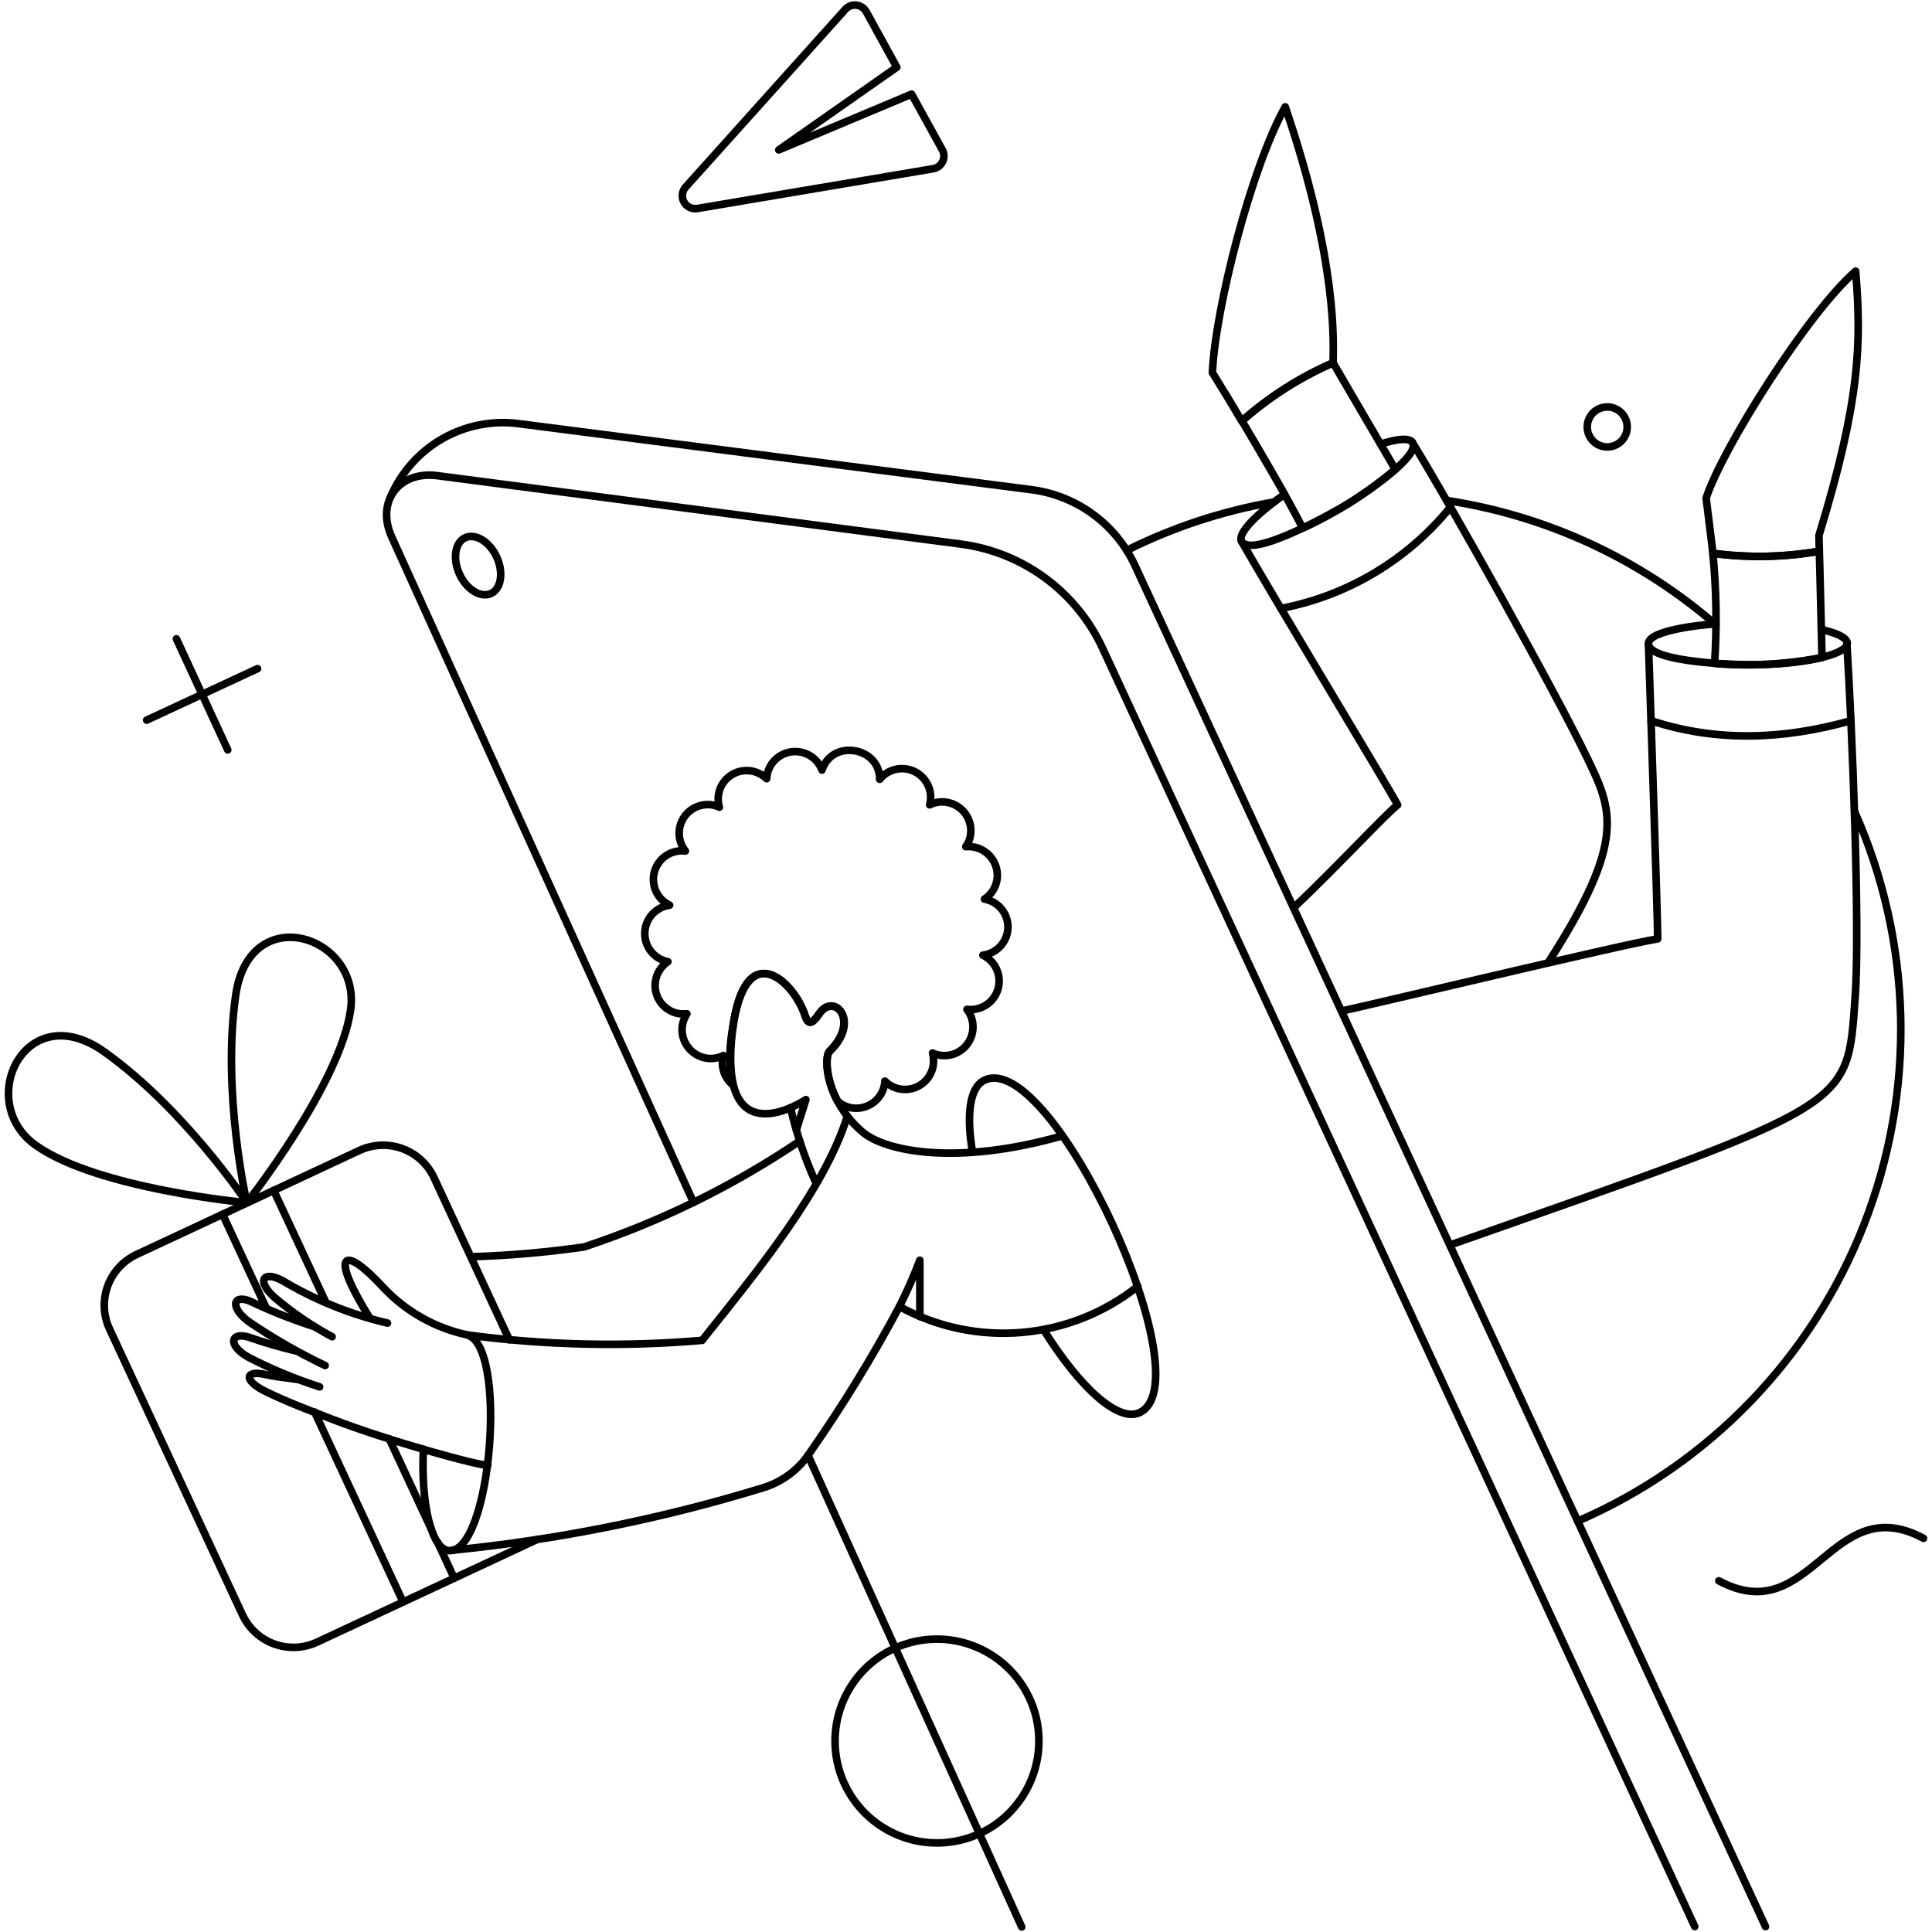 <svg viewBox = "0 0 382 382" width="382" height="382" xmlns="http://www.w3.org/2000/svg"><g transform="matrix(1 0 0 1 191 191)"  ><g style=""   ><g transform="matrix(1 0 0 1 152.88 39.61)"  ><path style="stroke: rgb(0,0,0); stroke-width: 1.5; stroke-dasharray: none; stroke-linecap: round; stroke-dashoffset: 0; stroke-linejoin: round; stroke-miterlimit: 4; fill: none; fill-rule: nonzero; opacity: 1;"  transform=" translate(-343.88, -230.61)" d="M 366.678 160.438 C 372.376 173.237 375.478 187.04 375.806 201.046 C 376.134 215.052 373.682 228.986 368.588 242.038 C 363.496 255.088 355.864 267.002 346.138 277.084 C 336.41 287.166 324.778 295.22 311.918 300.778" stroke-linecap="round" /></g><g transform="matrix(1 0 0 1 121.66 -79.75)"  ><path style="stroke: rgb(0,0,0); stroke-width: 1.5; stroke-dasharray: none; stroke-linecap: round; stroke-dashoffset: 0; stroke-linejoin: round; stroke-miterlimit: 4; fill: none; fill-rule: nonzero; opacity: 1;"  transform=" translate(-312.66, -111.25)" d="M 286.038 98.952 C 305.752 101.954 324.21 110.479 339.278 123.54" stroke-linecap="round" /></g><g transform="matrix(1 0 0 1 46.34 -86.96)"  ><path style="stroke: rgb(0,0,0); stroke-width: 1.5; stroke-dasharray: none; stroke-linecap: round; stroke-dashoffset: 0; stroke-linejoin: round; stroke-miterlimit: 4; fill: none; fill-rule: nonzero; opacity: 1;"  transform=" translate(-237.34, -104.04)" d="M 222.766 108.832 C 231.962 104.233 241.78 101.007 251.912 99.258" stroke-linecap="round" /></g><g transform="matrix(1 0 0 1 -10.11 143.37)"  ><path style="stroke: rgb(0,0,0); stroke-width: 1.5; stroke-dasharray: none; stroke-linecap: round; stroke-dashoffset: 0; stroke-linejoin: round; stroke-miterlimit: 4; fill: none; fill-rule: nonzero; opacity: 1;"  transform=" translate(-180.89, -334.37)" d="M 159.758 287.744 L 202.016 381" stroke-linecap="round" /></g><g transform="matrix(1 0 0 1 14.76 46.43)"  ><path style="stroke: rgb(0,0,0); stroke-width: 1.5; stroke-dasharray: none; stroke-linecap: round; stroke-dashoffset: 0; stroke-linejoin: round; stroke-miterlimit: 4; fill: none; fill-rule: nonzero; opacity: 1;"  transform=" translate(-205.76, -237.43)" d="M 137.11 237.734 L 77.486 106.248 C 74.256 99.248 78.816 93.062 86.454 94.048 L 189.97 107.576 C 195.988 108.364 201.708 110.658 206.602 114.245 C 211.498 117.832 215.408 122.597 217.97 128.098 L 335.09 380.922" stroke-linecap="round" /></g><g transform="matrix(1 0 0 1 -65.37 46.05)"  ><path style="stroke: rgb(0,0,0); stroke-width: 1.5; stroke-dasharray: none; stroke-linecap: round; stroke-dashoffset: 0; stroke-linejoin: round; stroke-miterlimit: 4; fill: none; fill-rule: nonzero; opacity: 1;"  transform=" translate(-125.63, -237.05)" d="M 158.114 225.618 C 144.93 234.514 130.587 241.558 115.486 246.55 C 108.08 247.614 100.62 248.26 93.142 248.488" stroke-linecap="round" /></g><g transform="matrix(1 0 0 1 -127.54 85.08)"  ><path style="stroke: rgb(0,0,0); stroke-width: 1.5; stroke-dasharray: none; stroke-linecap: round; stroke-dashoffset: 0; stroke-linejoin: round; stroke-miterlimit: 4; fill: none; fill-rule: nonzero; opacity: 1;"  transform=" translate(-63.46, -276.08)" d="M 100.704 264.906 L 85.8 232.832 C 84.554 230.168 82.301 228.106 79.537 227.102 C 76.772 226.098 73.722 226.232 71.056 227.474 L 27.02 248.032 C 24.355 249.278 22.294 251.53 21.289 254.294 C 20.284 257.06 20.417 260.11 21.66 262.776 L 47.958 319.324 C 49.204 321.988 51.457 324.05 54.221 325.054 C 56.986 326.058 60.036 325.924 62.702 324.682 L 106.29 304.35" stroke-linecap="round" /></g><g transform="matrix(1 0 0 1 -165.74 30.3)"  ><path style="stroke: rgb(0,0,0); stroke-width: 1.5; stroke-dasharray: none; stroke-linecap: round; stroke-dashoffset: 0; stroke-linejoin: round; stroke-miterlimit: 4; fill: none; fill-rule: nonzero; opacity: 1;"  transform=" translate(-25.26, -221.3)" d="M 48.832 237.81 C 48.832 237.81 19.22 235.086 7.068 226.448 C -5.084 217.81 5.008 196.848 20.634 207.978 C 36.51 219.278 48.832 237.81 48.832 237.81 Z" stroke-linecap="round" /></g><g transform="matrix(1 0 0 1 -133.39 20.57)"  ><path style="stroke: rgb(0,0,0); stroke-width: 1.5; stroke-dasharray: none; stroke-linecap: round; stroke-dashoffset: 0; stroke-linejoin: round; stroke-miterlimit: 4; fill: none; fill-rule: nonzero; opacity: 1;"  transform=" translate(-57.61, -211.57)" d="M 48.8 237.81 C 48.8 237.81 67.212 214.48 69.32 199.694 C 71.428 184.908 49.282 177.848 46.6 196.8 C 43.848 216.116 48.8 237.81 48.8 237.81 Z" stroke-linecap="round" /></g><g transform="matrix(1 0 0 1 -13.77 19.24)"  ><path style="stroke: rgb(0,0,0); stroke-width: 1.5; stroke-dasharray: none; stroke-linecap: round; stroke-dashoffset: 0; stroke-linejoin: round; stroke-miterlimit: 4; fill: none; fill-rule: nonzero; opacity: 1;"  transform=" translate(-177.23, -210.24)" d="M 157.456 223.414 L 159.34 217.414 C 159.34 217.414 141.598 229.46 144.862 203.542 C 147.204 184.942 156.94 193.942 159.194 200.784 C 159.722 202.384 160.366 202.89 161.994 200.464 C 164.918 196.13 170.31 201.942 164.008 207.912 C 162.798 209.06 163.26 217.59 170.508 223.798 C 175.108 227.742 189.356 230.486 209.99 224.598" stroke-linecap="round" /></g><g transform="matrix(1 0 0 1 -32.17 35.49)"  ><path style="stroke: rgb(0,0,0); stroke-width: 1.5; stroke-dasharray: none; stroke-linecap: round; stroke-dashoffset: 0; stroke-linejoin: round; stroke-miterlimit: 4; fill: none; fill-rule: nonzero; opacity: 1;"  transform=" translate(-158.83, -226.49)" d="M 156.3 219.038 C 157.487 224.158 159.18 229.148 161.354 233.934" stroke-linecap="round" /></g><g transform="matrix(1 0 0 1 -61.01 52.24)"  ><path style="stroke: rgb(0,0,0); stroke-width: 1.5; stroke-dasharray: none; stroke-linecap: round; stroke-dashoffset: 0; stroke-linejoin: round; stroke-miterlimit: 4; fill: none; fill-rule: nonzero; opacity: 1;"  transform=" translate(-129.99, -243.24)" d="M 167.55 220.672 C 162.95 235.378 149.422 251.718 138.82 265.02 C 123.36 266.346 107.802 265.988 92.42 263.954" stroke-linecap="round" /></g><g transform="matrix(1 0 0 1 -33.77 89.43)"  ><path style="stroke: rgb(0,0,0); stroke-width: 1.5; stroke-dasharray: none; stroke-linecap: round; stroke-dashoffset: 0; stroke-linejoin: round; stroke-miterlimit: 4; fill: none; fill-rule: nonzero; opacity: 1;"  transform=" translate(-157.23, -280.43)" d="M 224.97 254.34 C 218.378 259.572 210.39 262.744 202.004 263.456 C 193.618 264.168 185.209 262.388 177.83 258.34 C 172.492 268.348 166.558 278.026 160.062 287.324 C 157.915 290.56 154.723 292.96 151.018 294.124 C 130.971 300.28 110.362 304.43 89.494 306.512" stroke-linecap="round" /></g><g transform="matrix(1 0 0 1 19.1 55.4)"  ><path style="stroke: rgb(0,0,0); stroke-width: 1.5; stroke-dasharray: none; stroke-linecap: round; stroke-dashoffset: 0; stroke-linejoin: round; stroke-miterlimit: 4; fill: none; fill-rule: nonzero; opacity: 1;"  transform=" translate(-210.1, -246.4)" d="M 206.348 262.93 C 213.494 274.368 221.086 281.268 225.312 279.308 C 238.386 273.242 207.964 207.436 194.682 213.564 C 191.718 214.934 191.034 220.328 192.282 227.816" stroke-linecap="round" /></g><g transform="matrix(1 0 0 1 105.53 -27.43)"  ><path style="stroke: rgb(0,0,0); stroke-width: 1.5; stroke-dasharray: none; stroke-linecap: round; stroke-dashoffset: 0; stroke-linejoin: round; stroke-miterlimit: 4; fill: none; fill-rule: nonzero; opacity: 1;"  transform=" translate(-296.53, -163.57)" d="M 325.94 127.264 C 326.32 138.968 327.764 181.264 327.764 185.634 C 321.076 186.66 268.292 199.352 265.29 199.884" stroke-linecap="round" /></g><g transform="matrix(1 0 0 1 135.96 -4.32)"  ><path style="stroke: rgb(0,0,0); stroke-width: 1.5; stroke-dasharray: none; stroke-linecap: round; stroke-dashoffset: 0; stroke-linejoin: round; stroke-miterlimit: 4; fill: none; fill-rule: nonzero; opacity: 1;"  transform=" translate(-326.96, -186.68)" d="M 286.8 246.132 C 366.946 217.932 365.19 219.264 366.8 197.262 C 367.822 183.24 366.154 143.034 365.166 127.226" stroke-linecap="round" /></g><g transform="matrix(1 0 0 1 69.92 -47.72)"  ><path style="stroke: rgb(0,0,0); stroke-width: 1.5; stroke-dasharray: none; stroke-linecap: round; stroke-dashoffset: 0; stroke-linejoin: round; stroke-miterlimit: 4; fill: none; fill-rule: nonzero; opacity: 1;"  transform=" translate(-260.92, -143.28)" d="M 245.49 107.046 C 251.266 117.23 274.29 155.308 276.348 159.146 C 274.148 160.78 264.074 171.688 255.748 179.516" stroke-linecap="round" /></g><g transform="matrix(1 0 0 1 107.49 -52.11)"  ><path style="stroke: rgb(0,0,0); stroke-width: 1.5; stroke-dasharray: none; stroke-linecap: round; stroke-dashoffset: 0; stroke-linejoin: round; stroke-miterlimit: 4; fill: none; fill-rule: nonzero; opacity: 1;"  transform=" translate(-298.49, -138.89)" d="M 306.066 190.384 C 321.76 166.1 318.714 160.062 313.866 149.95 C 307.586 136.882 286.884 99.864 279.208 87.4" stroke-linecap="round" /></g><g transform="matrix(1 0 0 1 60.67 -138.81)"  ><path style="stroke: rgb(0,0,0); stroke-width: 1.5; stroke-dasharray: none; stroke-linecap: round; stroke-dashoffset: 0; stroke-linejoin: round; stroke-miterlimit: 4; fill: none; fill-rule: nonzero; opacity: 1;"  transform=" translate(-251.67, -52.19)" d="M 254.116 21.124 C 247.352 33.246 240.284 61.064 239.716 73.682 C 241.73 76.91 243.668 80.102 245.53 83.258 C 250.916 78.509 257.006 74.624 263.582 71.742 C 263.614 68.23 264.642 52.042 254.116 21.124 Z" stroke-linecap="round" /></g><g transform="matrix(1 0 0 1 22.16 41.25)"  ><path style="stroke: rgb(0,0,0); stroke-width: 1.5; stroke-dasharray: none; stroke-linecap: round; stroke-dashoffset: 0; stroke-linejoin: round; stroke-miterlimit: 4; fill: none; fill-rule: nonzero; opacity: 1;"  transform=" translate(-213.16, -232.25)" d="M 77.244 98.21 C 79.305 93.391 82.879 89.373 87.425 86.765 C 91.971 84.156 97.243 83.099 102.444 83.752 L 203.946 96.824 C 208.344 97.388 212.526 99.058 216.102 101.677 C 219.68 104.295 222.534 107.778 224.4 111.8 L 349.082 380.928" stroke-linecap="round" /></g><g transform="matrix(1 0 0 1 -96.47 -79.16)"  ><path style="stroke: rgb(0,0,0); stroke-width: 1.5; stroke-dasharray: none; stroke-linecap: round; stroke-dashoffset: 0; stroke-linejoin: round; stroke-miterlimit: 4; fill: none; fill-rule: nonzero; opacity: 1;"  transform=" translate(-94.53, -111.84)" d="M 98.2 110.124 C 99.6 113.164 99.112 116.394 97.098 117.344 C 95.084 118.294 92.272 116.584 90.866 113.544 C 89.46 110.504 89.946 107.258 91.968 106.324 C 93.99 105.39 96.8 107.084 98.2 110.124 Z" stroke-linecap="round" /></g><g transform="matrix(1 0 0 1 -151.04 -53.7)"  ><path style="stroke: rgb(0,0,0); stroke-width: 1.5; stroke-dasharray: none; stroke-linecap: round; stroke-dashoffset: 0; stroke-linejoin: round; stroke-miterlimit: 4; fill: none; fill-rule: nonzero; opacity: 1;"  transform=" translate(-39.96, -137.3)" d="M 34.886 126.314 L 45.032 148.278" stroke-linecap="round" /></g><g transform="matrix(1 0 0 1 -151.04 -53.7)"  ><path style="stroke: rgb(0,0,0); stroke-width: 1.5; stroke-dasharray: none; stroke-linecap: round; stroke-dashoffset: 0; stroke-linejoin: round; stroke-miterlimit: 4; fill: none; fill-rule: nonzero; opacity: 1;"  transform=" translate(-39.96, -137.3)" d="M 50.922 132.204 L 28.996 142.388" stroke-linecap="round" /></g><g transform="matrix(1 0 0 1 155.22 -46.99)"  ><path style="stroke: rgb(0,0,0); stroke-width: 1.5; stroke-dasharray: none; stroke-linecap: round; stroke-dashoffset: 0; stroke-linejoin: round; stroke-miterlimit: 4; fill: none; fill-rule: nonzero; opacity: 1;"  transform=" translate(-346.22, -144.01)" d="M 326.472 142.502 C 339.306 146.716 352.442 146.302 365.958 142.502" stroke-linecap="round" /></g><g transform="matrix(1 0 0 1 79.02 -80.72)"  ><path style="stroke: rgb(0,0,0); stroke-width: 1.5; stroke-dasharray: none; stroke-linecap: round; stroke-dashoffset: 0; stroke-linejoin: round; stroke-miterlimit: 4; fill: none; fill-rule: nonzero; opacity: 1;"  transform=" translate(-270.02, -110.28)" d="M 253.268 120.304 C 266.454 117.789 278.326 110.691 286.782 100.266" stroke-linecap="round" /></g><g transform="matrix(1 0 0 1 -30.23 -169.87)"  ><path style="stroke: rgb(0,0,0); stroke-width: 1.5; stroke-dasharray: none; stroke-linecap: round; stroke-dashoffset: 0; stroke-linejoin: round; stroke-miterlimit: 4; fill: none; fill-rule: nonzero; opacity: 1;"  transform=" translate(-160.77, -21.13)" d="M 180.242 18.616 L 153.982 29.638 L 177.316 13.296 L 171.274 2.314 C 171.076 1.957 170.795 1.653 170.455 1.427 C 170.115 1.201 169.726 1.06 169.321 1.016 C 168.915 0.971 168.505 1.024 168.124 1.171 C 167.743 1.317 167.403 1.553 167.132 1.858 L 135.552 37.01 C 135.204 37.405 134.986 37.897 134.929 38.421 C 134.871 38.944 134.976 39.472 135.229 39.933 C 135.483 40.395 135.872 40.766 136.345 40.998 C 136.818 41.23 137.35 41.31 137.87 41.228 L 184.498 33.362 C 184.899 33.297 185.278 33.136 185.604 32.894 C 185.93 32.652 186.193 32.336 186.372 31.971 C 186.551 31.607 186.639 31.204 186.631 30.799 C 186.622 30.393 186.516 29.995 186.322 29.638 L 180.242 18.616 Z" stroke-linecap="round" /></g><g transform="matrix(1 0 0 1 169.08 117.36)"  ><path style="stroke: rgb(0,0,0); stroke-width: 1.5; stroke-dasharray: none; stroke-linecap: round; stroke-dashoffset: 0; stroke-linejoin: round; stroke-miterlimit: 4; fill: none; fill-rule: nonzero; opacity: 1;"  transform=" translate(-360.08, -308.36)" d="M 339.848 312.56 C 358.166 322.402 362.004 294.318 380.32 304.16" stroke-linecap="round" /></g><g transform="matrix(1 0 0 1 -126.62 67.34)"  ><path style="stroke: rgb(0,0,0); stroke-width: 1.5; stroke-dasharray: none; stroke-linecap: round; stroke-dashoffset: 0; stroke-linejoin: round; stroke-miterlimit: 4; fill: none; fill-rule: nonzero; opacity: 1;"  transform=" translate(-64.38, -258.34)" d="M 76.612 261.6 C 69.32 259.892 62.334 257.074 55.9 253.24 C 52.024 251.112 50.57 253.252 54.342 256.584 C 57.835 259.546 61.631 262.134 65.666 264.3" stroke-linecap="round" /></g><g transform="matrix(1 0 0 1 -135.55 72.44)"  ><path style="stroke: rgb(0,0,0); stroke-width: 1.5; stroke-dasharray: none; stroke-linecap: round; stroke-dashoffset: 0; stroke-linejoin: round; stroke-miterlimit: 4; fill: none; fill-rule: nonzero; opacity: 1;"  transform=" translate(-55.45, -263.44)" d="M 62.2 262.32 C 58.089 261.006 54.065 259.432 50.154 257.608 C 46.246 255.546 45.104 258.208 49.09 261.256 C 53.927 264.552 59.008 267.476 64.29 269.998" stroke-linecap="round" /></g><g transform="matrix(1 0 0 1 -136.29 78.17)"  ><path style="stroke: rgb(0,0,0); stroke-width: 1.5; stroke-dasharray: none; stroke-linecap: round; stroke-dashoffset: 0; stroke-linejoin: round; stroke-miterlimit: 4; fill: none; fill-rule: nonzero; opacity: 1;"  transform=" translate(-54.71, -269.17)" d="M 58.522 267.11 C 55.54 266.418 52.597 265.568 49.706 264.564 C 45.62 263.032 44.77 265.884 49.06 268.326 C 53.598 270.684 58.327 272.654 63.196 274.216" stroke-linecap="round" /></g><g transform="matrix(1 0 0 1 -118.12 89.62)"  ><path style="stroke: rgb(0,0,0); stroke-width: 1.5; stroke-dasharray: none; stroke-linecap: round; stroke-dashoffset: 0; stroke-linejoin: round; stroke-miterlimit: 4; fill: none; fill-rule: nonzero; opacity: 1;"  transform=" translate(-72.88, -280.62)" d="M 96.448 289.682 C 95.384 290.024 76.724 284.896 65.742 280.638 C 61.342 278.928 56.742 277.21 52.442 275.09 C 48.114 272.954 48.37 270.818 52.556 271.784 C 54.074 272.134 55.862 272.354 58.788 272.734" stroke-linecap="round" /></g><g transform="matrix(1 0 0 1 -108.37 86.9)"  ><path style="stroke: rgb(0,0,0); stroke-width: 1.5; stroke-dasharray: none; stroke-linecap: round; stroke-dashoffset: 0; stroke-linejoin: round; stroke-miterlimit: 4; fill: none; fill-rule: nonzero; opacity: 1;"  transform=" translate(-82.63, -277.9)" d="M 83.716 286.528 C 83.184 297.51 85.352 306.318 88.734 306.592 C 97.196 307.278 100.534 265.342 92.116 263.88 C 85.985 262.512 80.394 259.364 76.042 254.834 C 67.708 245.724 65.096 247.69 73.002 260.42" stroke-linecap="round" /></g><g transform="matrix(1 0 0 1 -5.74 153.24)"  ><path style="stroke: rgb(0,0,0); stroke-width: 1.5; stroke-dasharray: none; stroke-linecap: round; stroke-dashoffset: 0; stroke-linejoin: round; stroke-miterlimit: 4; fill: none; fill-rule: nonzero; opacity: 1;"  transform=" translate(-185.26, -344.24)" d="M 176.974 325.86 C 173.398 327.474 170.37 330.096 168.262 333.404 C 166.155 336.712 165.059 340.566 165.109 344.488 C 165.159 348.41 166.352 352.234 168.544 355.488 C 170.735 358.742 173.828 361.286 177.444 362.808 C 181.06 364.33 185.042 364.762 188.901 364.054 C 192.76 363.346 196.328 361.526 199.168 358.82 C 202.006 356.112 203.994 352.636 204.886 348.814 C 205.78 344.994 205.536 340.996 204.19 337.312 C 203.234 334.712 201.754 332.336 199.842 330.334 C 197.93 328.33 195.626 326.742 193.072 325.668 C 190.519 324.594 187.773 324.056 185.003 324.09 C 182.234 324.122 179.501 324.726 176.974 325.86 Z" stroke-linecap="round" /></g><g transform="matrix(1 0 0 1 71.41 -93.65)"  ><path style="stroke: rgb(0,0,0); stroke-width: 1.5; stroke-dasharray: none; stroke-linecap: round; stroke-dashoffset: 0; stroke-linejoin: round; stroke-miterlimit: 4; fill: none; fill-rule: nonzero; opacity: 1;"  transform=" translate(-262.41, -97.35)" d="M 272.966 87.818 C 276.348 86.716 278.734 86.53 279.312 87.514 C 280.912 90.242 269.298 97.914 266.574 99.584 C 262.974 101.784 247.434 110.416 245.49 107.046 C 244.63 105.556 248.188 101.802 254.002 97.736" stroke-linecap="round" /></g><g transform="matrix(1 0 0 1 69.73 -102.92)"  ><path style="stroke: rgb(0,0,0); stroke-width: 1.5; stroke-dasharray: none; stroke-linecap: round; stroke-dashoffset: 0; stroke-linejoin: round; stroke-miterlimit: 4; fill: none; fill-rule: nonzero; opacity: 1;"  transform=" translate(-260.73, -88.08)" d="M 263.58 71.742 C 257.008 74.593 250.928 78.467 245.566 83.22 C 249.784 90.364 254.192 97.82 257.576 104.42 C 264.176 101.396 270.336 97.494 275.892 92.82 L 263.58 71.742 Z" stroke-linecap="round" /></g><g transform="matrix(1 0 0 1 161.38 -109.19)"  ><path style="stroke: rgb(0,0,0); stroke-width: 1.5; stroke-dasharray: none; stroke-linecap: round; stroke-dashoffset: 0; stroke-linejoin: round; stroke-miterlimit: 4; fill: none; fill-rule: nonzero; opacity: 1;"  transform=" translate(-352.38, -81.81)" d="M 366.906 53.616 C 357.52 61.71 340.494 88.73 337.34 98.496 C 337.91 103.208 338.366 106.552 338.67 109.402 C 345.668 110.337 352.768 110.196 359.724 108.984 L 359.648 105.868 C 367.78 79.306 368.084 67.904 366.906 53.616 Z" stroke-linecap="round" /></g><g transform="matrix(1 0 0 1 158.46 -70.79)"  ><path style="stroke: rgb(0,0,0); stroke-width: 1.5; stroke-dasharray: none; stroke-linecap: round; stroke-dashoffset: 0; stroke-linejoin: round; stroke-miterlimit: 4; fill: none; fill-rule: nonzero; opacity: 1;"  transform=" translate(-349.46, -120.21)" d="M 359.724 108.984 C 352.768 110.196 345.668 110.337 338.67 109.402 C 339.374 116.639 339.488 123.922 339.012 131.178 C 346.114 131.772 353.264 131.375 360.256 130 C 359.73 108.778 359.828 112.576 359.724 108.984 Z" stroke-linecap="round" /></g><g transform="matrix(1 0 0 1 126.78 -106.58)"  ><path style="stroke: rgb(0,0,0); stroke-width: 1.5; stroke-dasharray: none; stroke-linecap: round; stroke-dashoffset: 0; stroke-linejoin: round; stroke-miterlimit: 4; fill: none; fill-rule: nonzero; opacity: 1;"  transform=" translate(-317.78, -84.42)" d="M 320.2 87.552 C 319.58 88.029 318.832 88.312 318.052 88.364 C 317.272 88.417 316.492 88.236 315.814 87.846 C 315.136 87.456 314.588 86.873 314.242 86.172 C 313.894 85.471 313.764 84.682 313.864 83.907 C 313.966 83.131 314.294 82.402 314.808 81.813 C 315.324 81.224 316.002 80.801 316.758 80.597 C 317.512 80.394 318.312 80.419 319.054 80.669 C 319.794 80.919 320.444 81.384 320.922 82.004 C 321.556 82.837 321.838 83.888 321.702 84.927 C 321.566 85.965 321.026 86.909 320.2 87.552 Z" stroke-linecap="round" /></g><g transform="matrix(1 0 0 1 -27.61 -7.26)"  ><path style="stroke: rgb(0,0,0); stroke-width: 1.5; stroke-dasharray: none; stroke-linecap: round; stroke-dashoffset: 0; stroke-linejoin: round; stroke-miterlimit: 4; fill: none; fill-rule: nonzero; opacity: 1;"  transform=" translate(-163.39, -183.74)" d="M 199.242 184.038 C 199.066 185.268 198.492 186.407 197.606 187.279 C 196.72 188.15 195.572 188.707 194.34 188.864 C 195.552 189.445 196.518 190.438 197.064 191.666 C 197.61 192.892 197.702 194.276 197.324 195.564 C 196.944 196.854 196.118 197.966 194.994 198.702 C 193.868 199.436 192.52 199.748 191.186 199.58 C 191.654 200.176 191.996 200.86 192.192 201.592 C 192.388 202.322 192.434 203.086 192.326 203.836 C 192.224 204.572 191.978 205.28 191.602 205.922 C 191.226 206.562 190.727 207.124 190.134 207.572 C 189.541 208.02 188.866 208.346 188.146 208.534 C 187.427 208.72 186.678 208.764 185.942 208.662 C 185.403 208.586 184.878 208.434 184.384 208.206 C 184.586 208.962 184.638 209.748 184.536 210.524 C 184.396 211.566 183.967 212.548 183.299 213.36 C 182.63 214.17 181.748 214.778 180.751 215.114 C 179.755 215.45 178.685 215.5 177.662 215.26 C 176.638 215.02 175.702 214.498 174.96 213.754 C 174.966 213.92 174.953 214.086 174.922 214.248 C 174.709 215.732 173.919 217.072 172.723 217.974 C 171.528 218.878 170.023 219.274 168.538 219.074 C 167.434 218.928 166.401 218.452 165.574 217.706 C 163.028 212.918 163.324 208.506 163.974 207.864 C 170.174 201.792 164.882 196.082 161.958 200.416 C 160.746 202.216 159.814 202.842 159.18 200.86 C 156.99 194.014 147.416 184.894 144.82 203.532 C 144.158 207.166 144.184 210.892 144.896 214.516 C 144.15 213.904 143.573 213.11 143.221 212.212 C 142.868 211.314 142.752 210.34 142.882 209.384 C 142.913 209.152 142.963 208.924 143.034 208.7 C 142.013 209.214 140.858 209.4 139.728 209.232 C 138.248 209.012 136.913 208.22 136.011 207.026 C 135.108 205.832 134.71 204.332 134.902 202.848 C 135.028 201.992 135.339 201.172 135.814 200.448 C 135.348 200.486 134.88 200.486 134.414 200.448 C 133.277 200.294 132.214 199.796 131.367 199.022 C 130.52 198.248 129.929 197.232 129.673 196.114 C 129.417 194.996 129.508 193.826 129.934 192.76 C 130.36 191.694 131.101 190.784 132.058 190.15 C 130.741 189.891 129.558 189.173 128.721 188.123 C 127.884 187.074 127.447 185.761 127.488 184.419 C 127.529 183.077 128.046 181.793 128.945 180.797 C 129.845 179.8 131.069 179.156 132.4 178.978 C 131.192 178.399 130.229 177.409 129.682 176.186 C 129.135 174.963 129.041 173.585 129.415 172.299 C 129.789 171.012 130.607 169.9 131.725 169.161 C 132.842 168.422 134.186 168.103 135.516 168.262 C 134.812 167.378 134.389 166.303 134.302 165.176 C 134.215 164.049 134.468 162.922 135.027 161.94 C 135.587 160.958 136.428 160.167 137.442 159.668 C 138.456 159.169 139.596 158.985 140.716 159.14 C 141.244 159.211 141.757 159.365 142.236 159.596 C 142.01 158.832 141.946 158.03 142.046 157.24 C 142.144 156.502 142.388 155.791 142.763 155.148 C 143.138 154.505 143.636 153.943 144.23 153.494 C 144.824 153.045 145.501 152.718 146.222 152.533 C 146.943 152.348 147.693 152.307 148.43 152.414 C 149.619 152.588 150.723 153.134 151.584 153.972 C 151.65 152.674 152.161 151.438 153.031 150.473 C 153.901 149.507 155.077 148.871 156.361 148.67 C 157.645 148.47 158.959 148.717 160.082 149.371 C 161.205 150.025 162.069 151.046 162.528 152.262 C 164.55 146.014 174.016 147.726 173.928 154.086 C 174.706 153.122 175.779 152.44 176.982 152.143 C 178.185 151.847 179.451 151.952 180.589 152.443 C 181.726 152.934 182.671 153.784 183.28 154.863 C 183.889 155.942 184.128 157.191 183.96 158.418 C 183.931 158.663 183.881 158.904 183.808 159.14 C 184.818 158.635 185.958 158.449 187.076 158.608 C 188.562 158.82 189.903 159.611 190.809 160.809 C 191.714 162.006 192.108 163.513 191.908 165 C 191.798 165.867 191.472 166.693 190.958 167.4 C 191.414 167.359 191.872 167.371 192.326 167.436 C 193.806 167.657 195.14 168.449 196.044 169.643 C 196.946 170.837 197.344 172.338 197.152 173.822 C 197.042 174.622 196.76 175.389 196.328 176.071 C 195.896 176.753 195.32 177.334 194.644 177.774 C 196.074 178.016 197.354 178.805 198.212 179.975 C 199.07 181.144 199.44 182.601 199.242 184.038 Z" stroke-linecap="round" /></g><g transform="matrix(1 0 0 1 -142.66 58.4)"  ><path style="stroke: rgb(0,0,0); stroke-width: 1.5; stroke-dasharray: none; stroke-linecap: round; stroke-dashoffset: 0; stroke-linejoin: round; stroke-miterlimit: 4; fill: none; fill-rule: nonzero; opacity: 1;"  transform=" translate(-48.34, -249.4)" d="M 44.006 240.09 L 52.67 258.71" stroke-linecap="round" /></g><g transform="matrix(1 0 0 1 -120.05 106.97)"  ><path style="stroke: rgb(0,0,0); stroke-width: 1.5; stroke-dasharray: none; stroke-linecap: round; stroke-dashoffset: 0; stroke-linejoin: round; stroke-miterlimit: 4; fill: none; fill-rule: nonzero; opacity: 1;"  transform=" translate(-70.95, -297.97)" d="M 62.208 279.194 L 79.69 316.74" stroke-linecap="round" /></g><g transform="matrix(1 0 0 1 -131.72 55.47)"  ><path style="stroke: rgb(0,0,0); stroke-width: 1.5; stroke-dasharray: none; stroke-linecap: round; stroke-dashoffset: 0; stroke-linejoin: round; stroke-miterlimit: 4; fill: none; fill-rule: nonzero; opacity: 1;"  transform=" translate(-59.28, -246.47)" d="M 54.114 235.378 L 64.45 257.57" stroke-linecap="round" /></g><g transform="matrix(1 0 0 1 -109.9 102.37)"  ><path style="stroke: rgb(0,0,0); stroke-width: 1.5; stroke-dasharray: none; stroke-linecap: round; stroke-dashoffset: 0; stroke-linejoin: round; stroke-miterlimit: 4; fill: none; fill-rule: nonzero; opacity: 1;"  transform=" translate(-81.1, -293.37)" d="M 76.954 284.476 L 85.238 302.26" stroke-linecap="round" /></g><g transform="matrix(1 0 0 1 -102.84 117.49)"  ><path style="stroke: rgb(0,0,0); stroke-width: 1.5; stroke-dasharray: none; stroke-linecap: round; stroke-dashoffset: 0; stroke-linejoin: round; stroke-miterlimit: 4; fill: none; fill-rule: nonzero; opacity: 1;"  transform=" translate(-88.16, -308.49)" d="M 86.53 304.958 L 89.798 312.028" stroke-linecap="round" /></g><g transform="matrix(1 0 0 1 154.59 -63.6)"  ><path style="stroke: rgb(0,0,0); stroke-width: 1.5; stroke-dasharray: none; stroke-linecap: round; stroke-dashoffset: 0; stroke-linejoin: round; stroke-miterlimit: 4; fill: none; fill-rule: nonzero; opacity: 1;"  transform=" translate(-345.59, -127.4)" d="M 339.2 123.35 C 335.858 123.58 324.6 124.808 326.064 127.794 C 327.594 130.9 342.464 131.45 346.232 131.44 C 361.272 131.402 372.114 127.266 360.102 124.452" stroke-linecap="round" /></g><g transform="matrix(1 0 0 1 -11.14 63.74)"  ><path style="stroke: rgb(0,0,0); stroke-width: 1.5; stroke-dasharray: none; stroke-linecap: round; stroke-dashoffset: 0; stroke-linejoin: round; stroke-miterlimit: 4; fill: none; fill-rule: nonzero; opacity: 1;"  transform=" translate(-179.86, -254.74)" d="M 177.84 258.322 C 179.343 255.344 180.69 252.29 181.876 249.172 L 181.876 260.306" stroke-linecap="round" /></g></g></g></svg>